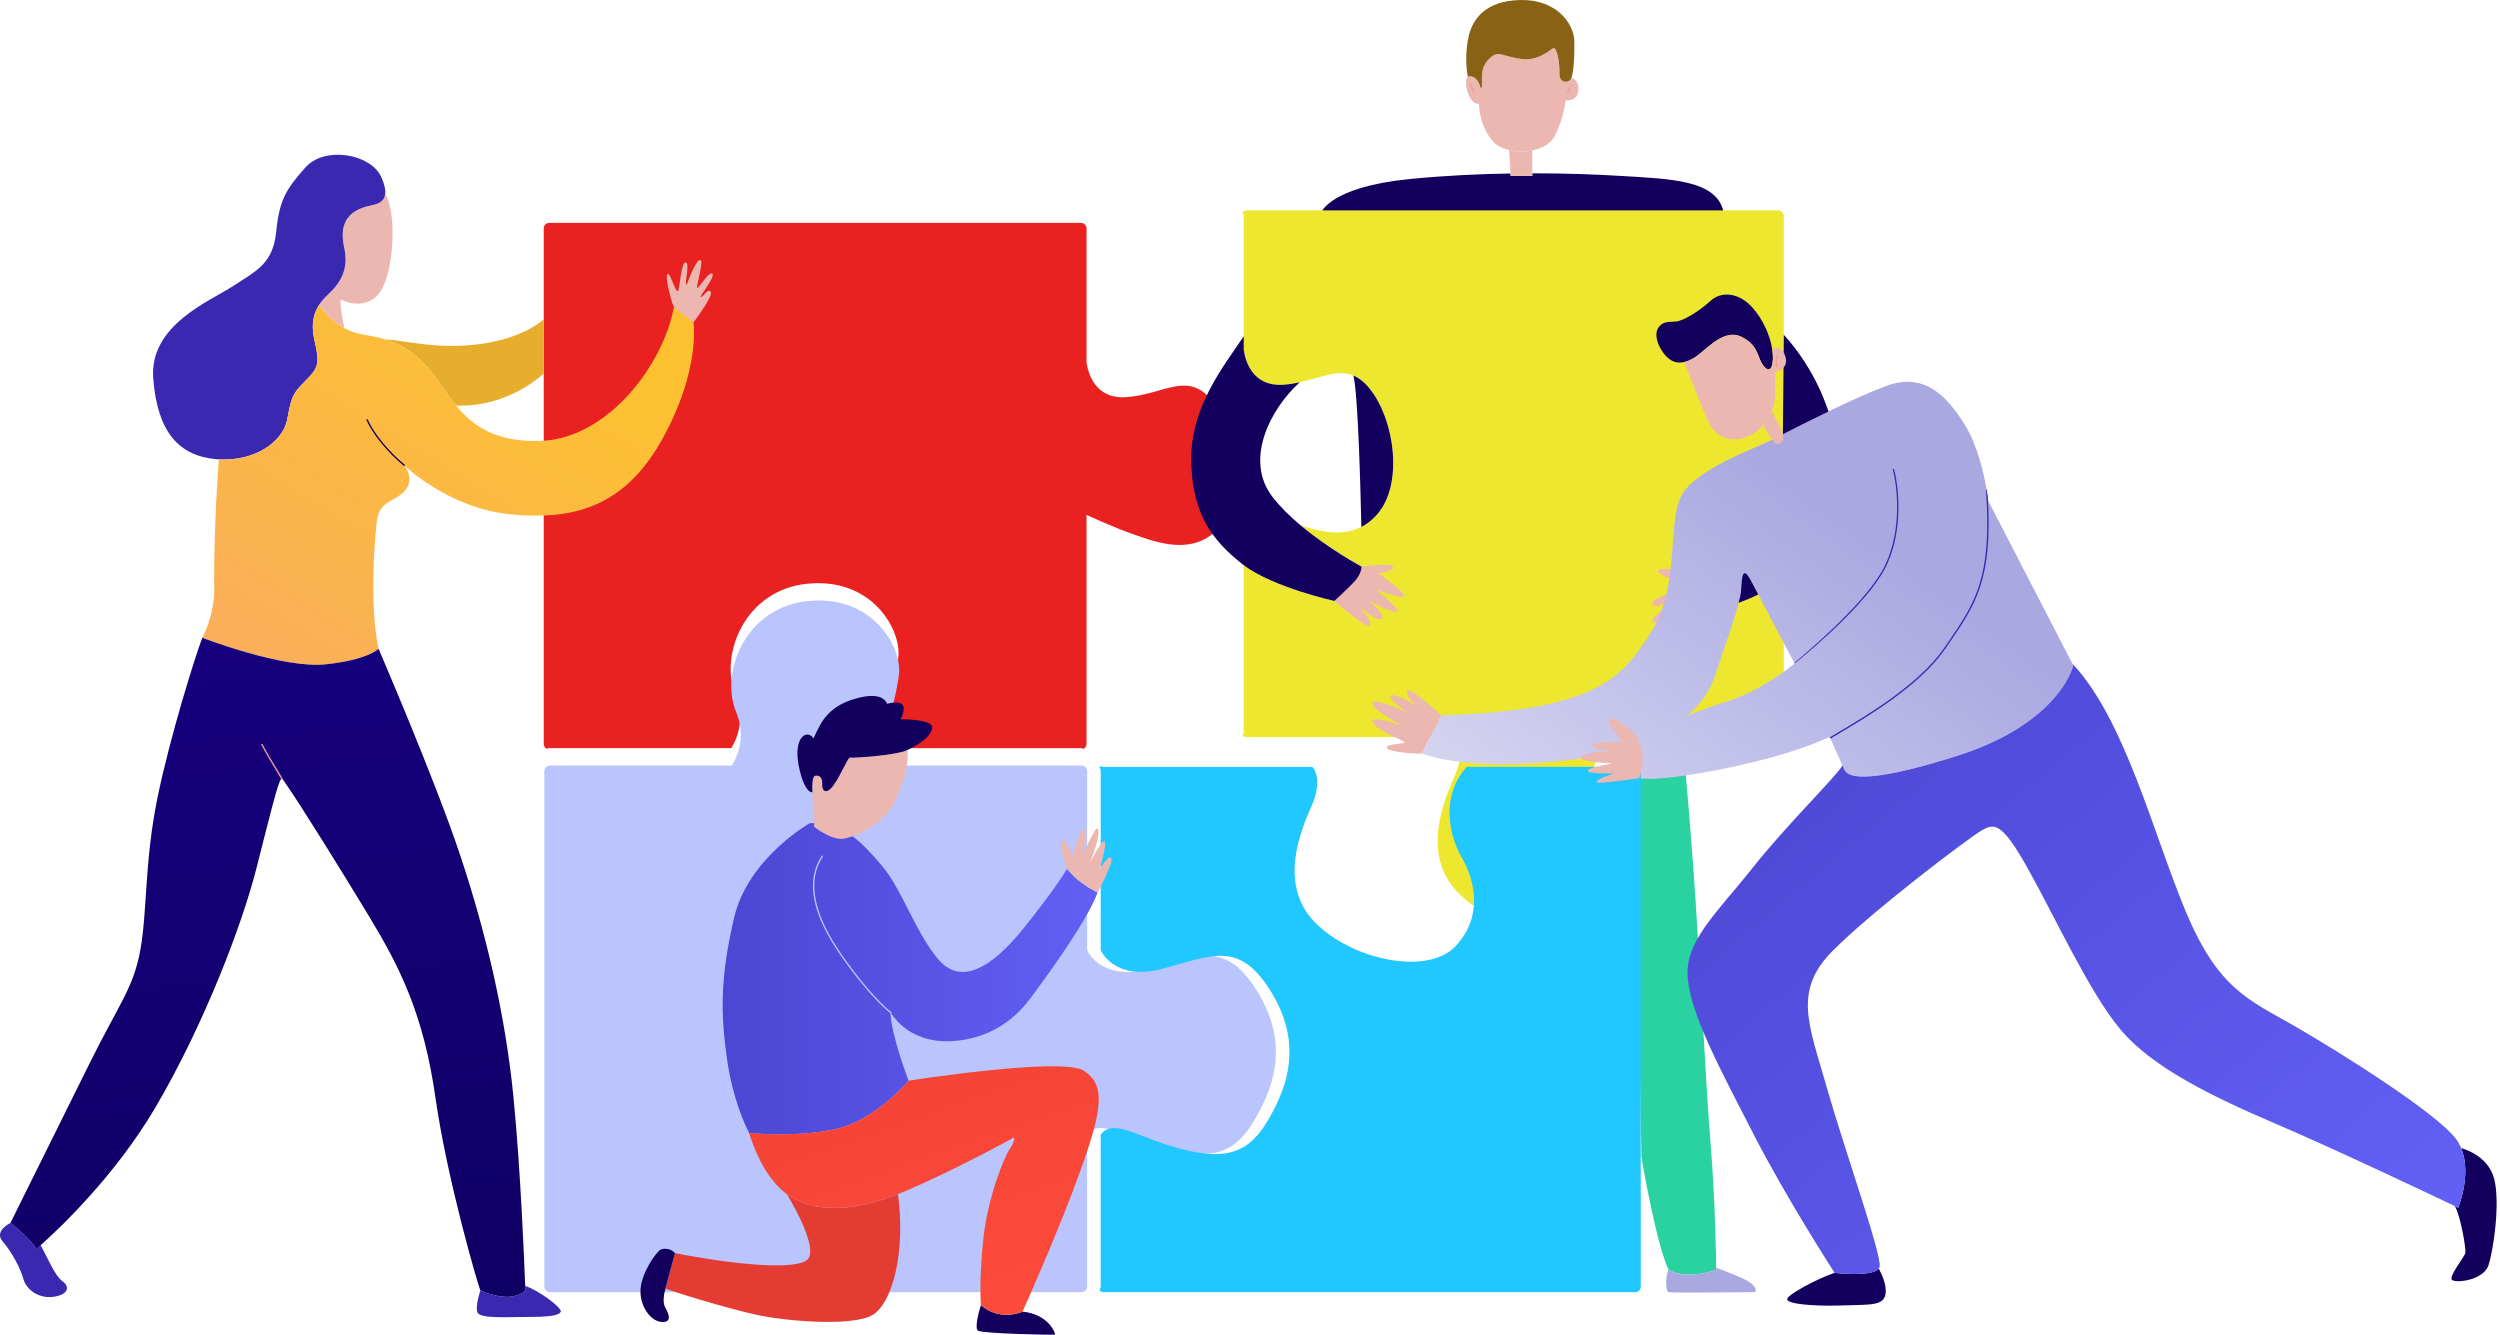 <svg width="708" height="378" viewBox="0 0 708 378" fill="none" xmlns="http://www.w3.org/2000/svg">
<path d="M458.902 49.814C452.054 49.397 443.473 49.073 433.95 49.08V49.814H427.808C427.808 49.814 427.8 49.548 427.779 49.131C418.759 49.274 409.099 49.727 399.346 50.691C376.631 52.935 374.2 60.143 374.2 60.143H488.141C486.292 50.986 473.424 50.691 458.902 49.814Z" fill="#13005E"/>
<path d="M486.026 359.046C485.99 356.025 485.76 340.035 484.472 324.355C483.041 306.934 481.221 268.726 479.538 245.594C477.848 222.462 476.416 208.947 476.416 209.335C476.416 209.724 462.772 209.335 462.772 209.335L464.858 327.729C464.858 327.729 468.893 351.774 472.525 359.578C472.525 359.578 477.071 362.693 486.04 359.578C486.026 359.578 486.026 359.391 486.026 359.046Z" fill="#2AD1A1"/>
<path d="M503.612 59.589H353.024C352.55 59.589 352.132 59.819 351.845 60.157C352.075 60.43 352.226 60.761 352.226 61.15V95.215V99.099C352.629 101.782 354.42 109.615 363.562 108.946C365.144 108.823 366.64 108.579 368.057 108.27C374.121 106.946 378.825 104.493 383.284 106.349C384.852 106.996 386.377 108.176 387.931 110.111C394.944 118.879 397.476 137.012 390.074 145.586C388.657 147.226 387.125 148.398 385.536 149.218C379.789 152.153 373.243 150.405 368.309 148.751C376.437 155.555 385.6 160.453 385.6 160.453C385.6 160.453 385.572 162.539 383.629 164.618C381.68 166.689 377.904 170.178 377.904 170.178C377.904 170.178 360.649 166.358 352.226 160.058V207.178C352.226 207.559 352.075 207.897 351.845 208.17C351.974 208.328 352.14 208.443 352.312 208.544C352.528 208.659 352.758 208.746 353.017 208.746H412.012C412.602 208.746 415.134 212.615 412.012 219.671C408.891 226.727 402.431 241.933 412.782 252.65C423.132 263.375 444.768 268.05 452.759 259.476C460.75 250.902 458.024 240.538 454.514 234.51C451.004 228.483 448.257 217.262 455.867 208.746H503.605C503.864 208.746 504.101 208.659 504.317 208.551C504.813 208.285 505.159 207.782 505.159 207.178V61.15C505.173 60.287 504.475 59.589 503.612 59.589Z" fill="#EDE72F"/>
<path d="M207.097 211.882C209.018 208.753 211.017 203.344 208.234 196.575C203.745 185.657 210.766 166.941 228.899 165.287C247.024 163.625 255.023 178.241 254.44 185.65C253.857 193.058 247.7 211.882 247.7 211.882H306.149C306.408 211.882 306.645 211.961 306.861 212.076C307.034 211.975 307.199 211.853 307.321 211.702C307.559 211.436 307.703 211.098 307.703 210.716V145.809C307.703 145.809 315.14 149.312 321.376 151.455C327.612 153.606 338.142 157.698 345.551 149.125C352.952 140.536 350.421 122.418 343.408 113.643C336.387 104.867 329.763 111.693 319.038 112.47C309.889 113.132 308.105 105.299 307.703 102.623V64.667C307.703 64.286 307.552 63.948 307.321 63.682C307.041 63.343 306.624 63.113 306.149 63.113H155.547C154.683 63.113 153.986 63.811 153.986 64.667V210.709C153.986 211.306 154.338 211.81 154.827 212.069C155.043 211.961 155.28 211.874 155.547 211.874H207.097V211.882Z" fill="#EA2121"/>
<path d="M354.823 278.861C346.443 266.777 339.034 270.675 325.382 274.351C311.738 278.026 307.882 269.122 307.882 269.122V218.348C307.882 217.967 307.731 217.629 307.508 217.362C307.372 217.197 307.214 217.068 307.034 216.974C306.818 216.866 306.581 216.787 306.322 216.787H247.88C247.88 216.787 254.037 197.964 254.62 190.555C255.203 183.154 247.211 168.531 229.078 170.192C210.953 171.847 203.932 190.555 208.413 201.481C211.197 208.264 209.197 213.665 207.277 216.794H155.726C155.467 216.794 155.23 216.873 155.014 216.988C154.518 217.247 154.166 217.751 154.166 218.355V364.39C154.166 365.253 154.87 365.944 155.726 365.944H306.314C306.789 365.944 307.206 365.714 307.494 365.375C307.724 365.095 307.875 364.764 307.875 364.383V321.233C312.011 316.234 319.528 323.104 333.374 326.031C347.213 328.958 352.283 323.701 357.541 312.969C362.814 302.259 363.202 290.945 354.823 278.861Z" fill="#BAC5FD"/>
<path d="M477.474 163.071C474.935 160.842 469.914 160.734 469.526 161.705C469.137 162.683 475.661 164.632 475.661 165.992C475.661 167.358 467.181 169.408 467.958 171.156C468.742 172.911 476.136 168.826 476.136 169.106C476.136 169.401 467.181 174.558 467.914 176.026C468.641 177.486 478.099 171.94 478.394 172.034C478.689 172.134 474.201 176.371 474.784 177.27C475.366 178.176 481.092 173.199 481.092 173.199C481.092 173.199 478.589 177.874 479.66 178.953C480.732 180.025 485.832 172.472 485.832 172.472C485.832 172.472 481.466 166.574 477.474 163.071Z" fill="#ECB7B0"/>
<path d="M504.914 122.964C504.914 122.964 508.647 132.66 502.274 141.234C495.909 149.815 479.128 164.625 479.128 164.625L486.263 172.472C486.263 172.472 503.051 169.43 514.358 155.656C525.665 141.881 522.069 113.391 505.173 94.805L504.914 122.964Z" fill="#13005E"/>
<path d="M190.374 85.778C189.799 84.109 188.324 78.369 189.007 77.592C189.691 76.808 191.194 82.563 191.885 82.469C192.561 82.368 192.805 74.126 194.172 74.327C195.538 74.521 193.632 80.52 194.51 80.613C194.51 80.613 196.999 73.399 198.358 73.644C199.394 73.831 196.984 81.556 197.466 81.556C197.955 81.556 201.084 76.42 201.767 77.592C202.451 78.765 197.819 84.116 198.502 84.116C199.185 84.116 200.581 81.405 201.285 82.678C201.983 83.944 196.394 91.295 196.394 91.295C196.394 91.295 191.733 89.727 190.374 85.778Z" fill="#ECB7B0"/>
<path d="M385.6 160.46C385.6 160.46 393.692 159.367 394.476 160.439C395.253 161.503 390.456 162.482 390.42 162.381C390.384 162.28 398.281 168.135 397.699 168.912C397.116 169.689 389.801 167.056 389.801 167.056C389.801 167.056 396.231 172.321 395.742 173.199C395.253 174.076 387.557 170.178 387.557 170.178C387.557 170.178 392.139 173.688 391.455 175.148C390.765 176.608 384.824 171.832 384.824 171.832C384.824 171.832 388.722 175.637 388.039 177.097C387.355 178.557 377.897 170.178 377.897 170.178C377.897 170.178 380.501 167.653 383.227 164.345C385.96 161.036 385.6 160.46 385.6 160.46Z" fill="#ECB7B0"/>
<path d="M402.705 213.414C401.015 213.543 393.11 212.975 392.721 211.81C392.333 210.637 397.526 210.767 397.72 210.249C397.914 209.724 388.701 206.624 388.693 204.142C388.686 202.617 397.008 205.437 397.008 205.437C397.008 205.437 388.679 201.15 388.686 199.194C388.693 197.252 398.698 201.797 398.698 201.797C398.698 201.797 393.376 198.417 393.764 197.122C394.153 195.82 401.036 199.726 401.036 199.726C401.036 199.726 397.785 196.993 398.569 195.691C399.353 194.396 408.186 202.581 408.186 202.581L402.705 213.414Z" fill="#ECB7B0"/>
<path d="M123.049 106.536C125.02 109.219 126.89 112.147 129.142 114.858C144.225 115.426 153.986 105.759 153.986 105.759V90.424C153.986 90.424 148.526 95.754 135.925 97.437C123.316 99.128 113.44 96.143 109.124 96.135V96.143C114.102 97.682 118.612 100.494 123.049 106.536Z" fill="#E7AD2D"/>
<path d="M105.118 58.193C97.839 59.625 96.148 64.041 97.45 70.018C98.752 75.996 96.803 79.772 92.905 83.404C91.883 84.354 91.049 85.317 90.387 86.317C91.394 87.705 92.516 89.101 93.89 90.36C95.537 91.92 97.486 92.891 97.486 92.891C96.803 89.381 95.925 84.217 96.803 84.9C97.681 85.584 104.212 87.928 107.714 82.563C111.225 77.204 111.714 65.415 110.735 60.15C110.275 57.64 109.908 56.05 109.074 55.029C108.75 57.345 106.657 57.891 105.118 58.193Z" fill="#ECB7B0"/>
<path d="M107.981 50.138C104.989 43.513 91.934 41.298 86.51 47.404C81.08 53.511 79.131 56.496 78.224 65.595C77.311 74.694 72.635 76.643 66.133 80.937C59.631 85.224 42.217 91.978 43.397 107.184C44.569 122.389 50.669 129.143 61.328 130.049C61.559 130.071 61.774 130.071 61.997 130.085C72.326 130.697 80.202 124.986 81.346 118.75C82.518 112.384 82.842 111.47 86.518 107.831C90.186 104.191 90.574 102.889 89.143 96.783C88.157 92.582 88.496 89.561 90.049 86.893C90.164 86.698 90.265 86.497 90.387 86.303C91.056 85.303 91.883 84.347 92.905 83.39C96.803 79.757 98.752 75.989 97.451 70.004C96.149 64.027 97.839 59.603 105.118 58.179C106.657 57.877 108.75 57.33 109.074 55.007C109.225 53.885 108.966 52.324 107.981 50.138Z" fill="#3A28B1"/>
<path d="M196.402 91.302L190.849 86.993C187.813 103.443 172.047 124.216 153.137 124.863C140.327 125.302 133.875 120.555 129.142 114.858C126.891 112.154 125.028 109.226 123.05 106.536C118.612 100.494 114.102 97.682 109.124 96.142C107.254 95.567 105.319 95.157 103.298 94.841C99.126 94.186 96.17 92.46 93.883 90.359C92.509 89.101 91.387 87.705 90.38 86.317C90.258 86.511 90.15 86.713 90.042 86.907C88.488 89.576 88.15 92.597 89.136 96.797C90.567 102.904 90.179 104.198 86.51 107.845C82.835 111.485 82.511 112.391 81.339 118.764C80.195 125 72.319 130.711 61.99 130.1C60.832 145.19 60.559 159.986 60.667 166.581C60.803 174.249 57.293 180.622 57.293 180.622C57.293 180.622 80.166 189.454 92.25 188.16C104.334 186.858 107.197 183.736 107.197 183.736C104.6 170.998 106.024 154.231 106.679 147.873C107.333 141.507 111.879 142.291 114.735 138.911C117.597 135.53 114.476 131.761 114.476 131.761C114.476 131.761 126.948 143.975 144.628 145.665C162.301 147.362 176.859 143.723 187.641 124.223C198.43 104.724 196.402 91.302 196.402 91.302Z" fill="url(#paint0_linear)"/>
<path d="M2.973 346.315C1.024 347.358 -1.314 349.307 0.895 351.767C3.103 354.241 5.836 359.183 6.613 362.168C7.397 365.16 10.9 367.814 15.057 367.267C19.215 366.713 19.999 364.498 17.654 362.815C15.618 361.355 13.691 356.644 11.511 352.616C10.706 353.328 10.245 353.716 10.245 353.716C8.821 350.861 2.973 346.315 2.973 346.315Z" fill="#3A28B1"/>
<path d="M144.239 367.238C141.125 367.505 136.442 365.814 136.047 365.426C136.047 365.426 134.623 369.583 135.14 371.533C135.658 373.489 142.808 372.971 148.785 372.971C154.762 372.971 158.143 372.712 158.79 371.533C159.373 370.475 152.662 365.491 148.735 364.167C148.764 365.066 148.785 365.555 148.785 365.555C148.785 365.555 147.354 366.972 144.239 367.238Z" fill="#3A28B1"/>
<path d="M148.778 365.541C148.778 365.541 147.361 366.979 144.239 367.246C141.118 367.497 136.442 365.807 136.054 365.411C135.666 365.03 126.696 334.497 123.316 310.833C119.928 287.176 113.303 274.056 104.6 259.634C97.134 247.248 84.762 227.389 80.914 221.93C80.885 221.894 80.871 221.865 80.857 221.822C80.267 220.995 79.886 220.527 79.778 220.506C79.727 220.506 79.684 220.527 79.634 220.592C78.756 221.376 76.577 230.345 72.635 245.853C68.471 262.224 57.696 290.297 44.051 313.566C32.428 333.36 16.122 348.544 11.518 352.63C10.706 353.335 10.252 353.723 10.252 353.723C8.814 350.868 2.966 346.315 2.966 346.315C2.966 346.315 17.143 317.731 25.458 300.964C33.773 284.198 37.808 279.767 39.757 268.992C41.706 258.203 40.93 243.904 44.562 226.109C48.194 208.3 55.473 185.29 57.3 180.615C57.3 180.615 80.159 189.454 92.25 188.145C104.334 186.851 107.204 183.729 107.204 183.729C107.204 183.729 123.186 220.772 130.329 242.214C137.471 263.655 143.067 286.924 145.412 310.71C147.455 331.512 148.498 357.895 148.735 364.167C148.764 365.059 148.778 365.541 148.778 365.541Z" fill="url(#paint1_linear)"/>
<path d="M257.044 212.385C253.469 214.054 241.32 214.665 240.738 214.536C240.155 214.399 238.134 219.542 236.055 222.397C233.984 225.253 232.747 223.894 232.876 222.067C233.006 220.254 232.157 219.528 230.963 219.657C230.884 219.686 230.805 219.722 230.725 219.758C230.488 219.923 230.337 220.29 230.229 220.765C229.718 223.75 230.632 232.561 230.632 232.561L230.596 233.093L230.531 234.122C230.531 234.122 235.307 237.927 238.724 237.531C239.457 237.445 240.407 237.207 241.457 236.833C245.291 235.488 250.621 232.302 253.145 227.49C255.886 222.254 257.339 216.737 257.044 212.385Z" fill="#ECB7B0"/>
<path d="M255.03 203.675C255.03 203.675 256.519 201.143 255.677 199.719C254.828 198.28 251.196 199.323 251.196 199.323C251.196 199.323 250.477 196.014 243.917 197.446C237.35 198.87 234.753 201.797 233.394 203.56C232.027 205.307 230.402 209.127 230.402 209.127C228.841 206.804 226.043 208.235 225.849 212.651C225.655 217.075 227.863 224.613 230.071 224.354C230.071 224.354 229.913 222.153 230.215 220.772C230.301 220.254 230.431 219.894 230.618 219.808C230.646 219.786 230.675 219.779 230.704 219.765C230.776 219.715 230.855 219.679 230.934 219.664H230.941C232.135 219.535 232.984 220.254 232.854 222.074C232.725 223.901 233.962 225.26 236.034 222.405C238.12 219.549 240.134 214.406 240.716 214.543C241.299 214.665 253.447 214.061 257.022 212.392C257.029 212.392 257.029 212.385 257.029 212.385C260.59 210.709 263.776 208.436 263.97 206.034C264.193 203.617 255.03 203.675 255.03 203.675Z" fill="#13005E"/>
<path d="M230.718 219.758C230.689 219.772 230.661 219.779 230.632 219.801C230.445 219.887 230.315 220.247 230.229 220.765C230.33 220.29 230.481 219.923 230.718 219.758Z" fill="#13005E"/>
<path d="M302.201 246.048C302.208 246.026 302.23 246.004 302.23 246.004C302.23 246.004 302.135 245.953 302.201 246.048Z" fill="#3A28B1"/>
<path d="M304.02 248.068C302.653 246.644 302.279 246.191 302.193 246.047C301.934 246.493 298.748 251.866 289.886 262.878C280.622 274.38 271.947 279.249 265.517 271.452C259.087 263.655 255.382 251.758 249.729 245.141C247.089 242.048 244.442 239.077 241.45 236.84C240.4 237.207 239.45 237.452 238.717 237.538C235.3 237.927 230.524 234.129 230.524 234.129L230.589 233.1C230.15 233.107 229.711 233.115 229.258 233.151C229.258 233.151 211.808 243.098 207.91 259.857C204.011 276.624 204.011 286.463 205.86 299.727C207.493 311.372 211.154 318.881 212.01 320.528C212.125 320.751 212.197 320.874 212.197 320.874C212.197 320.874 225.748 322.248 236.854 319.708C247.967 317.169 257.324 306.057 257.324 306.057C257.324 306.057 252.361 293.289 252.16 286.571C252.16 286.571 256.742 295.534 269.509 294.85C282.269 294.167 289.03 286.442 291.864 282.637C294.691 278.839 307.818 261.224 310.831 252.751C310.846 252.744 306.358 250.5 304.02 248.068Z" fill="url(#paint2_linear)"/>
<path d="M222.828 338.194C225.798 342.956 231.114 353.27 228.97 356.356C226.532 359.866 209.766 357.909 202.652 356.845C195.531 355.773 191.151 354.888 191.151 354.888L188.612 364.448C188.612 364.448 188.554 364.613 188.475 364.886C189.518 365.498 205.687 370.49 214.247 372.353C223.123 374.287 241.738 375.69 247.197 372.353C252.44 369.159 256.584 355.442 254.311 338.194C240.659 343.538 229.812 343.265 222.828 338.194Z" fill="#E43B33"/>
<path d="M188.425 364.829C188.518 364.541 191.158 354.888 191.158 354.888C190.28 353.723 188.231 353.335 187.065 353.917C185.893 354.5 181.8 360.254 181.412 364.929C181.023 369.605 184.044 373.985 187.159 374.359C190.28 374.726 189.597 372.36 188.425 370.346C187.49 368.749 188.166 365.958 188.482 364.879C188.439 364.865 188.418 364.843 188.425 364.829Z" fill="#13005E"/>
<path d="M191.151 354.888C191.151 354.888 188.518 364.541 188.417 364.829C188.41 364.85 188.439 364.865 188.475 364.886C188.554 364.62 188.612 364.448 188.612 364.448L191.151 354.888Z" fill="#13005E"/>
<path d="M283.449 372.237C280.039 371.755 277.795 369.605 277.795 369.605C277.313 371.065 275.946 375.942 276.925 376.819C277.903 377.697 298.467 378.085 298.755 377.984C299.05 377.891 297.194 372.23 289.591 371.453C289.591 371.461 286.865 372.727 283.449 372.237Z" fill="#13005E"/>
<path d="M306.947 303.23C300.812 299.231 257.331 306.05 257.331 306.05C257.331 306.05 247.974 317.162 236.861 319.701C225.755 322.24 212.204 320.867 212.204 320.867C212.204 320.867 212.132 320.744 212.017 320.521C212.204 320.867 215.326 332.663 222.727 338.115C222.756 338.136 222.792 338.151 222.821 338.18C229.805 343.258 240.651 343.524 254.303 338.18C255.138 337.856 255.986 337.504 256.842 337.144C271.753 330.706 287.153 322.133 287.153 322.133C287.153 322.133 287.642 322.909 285.98 325.348C284.326 327.793 279.744 339 278.478 350.882C277.212 362.786 277.788 369.598 277.788 369.598C277.788 369.598 280.032 371.748 283.441 372.23C286.858 372.719 289.584 371.453 289.584 371.453C289.584 371.453 299.819 348.746 306.055 331.296C312.306 313.854 313.09 307.229 306.947 303.23Z" fill="url(#paint3_linear)"/>
<path d="M447.005 25.632C446.725 28.861 443.402 28.437 443.402 28.437C443.402 28.437 443.215 30.494 442.387 33.27C441.949 34.738 441.337 36.421 440.503 38.09C440.409 38.291 440.301 38.492 440.194 38.701C439.1 40.715 436.698 42.024 433.957 42.585C431.792 43.031 429.419 43.024 427.318 42.484C425.369 42.017 423.65 41.132 422.557 39.773C418.752 35.097 418.845 29.343 418.845 29.343C416.04 29.998 414.228 22.87 415.724 21.683C415.99 21.611 418.162 21.093 419.14 24.43C419.457 25.495 419.795 25.071 419.687 22.56C419.557 19.503 420.37 17.705 422.413 16.058C424.463 14.404 425.47 15.9 430.57 16.684C435.669 17.461 438.82 14.145 439.899 13.656C440.97 13.152 441.754 18.13 441.639 20.856C441.546 23.589 444.085 23.589 444.869 22.417C444.912 22.337 444.977 22.194 445.027 22.043C446.113 22.309 447.207 23.51 447.005 25.632Z" fill="#ECB7B0"/>
<path d="M445.854 11.606C445.754 6.931 441.064 -0.19 430.613 0.004C420.162 0.198 416.795 5.952 415.824 10.728C414.846 15.504 415.299 19.842 415.688 21.69C415.688 21.69 415.695 21.69 415.716 21.683C415.99 21.604 418.162 21.093 419.14 24.438C419.45 25.488 419.795 25.071 419.687 22.553C419.557 19.496 420.37 17.712 422.42 16.058C424.47 14.404 425.477 15.893 430.577 16.67C435.676 17.446 438.827 14.138 439.899 13.649C440.963 13.159 441.747 18.13 441.646 20.863C441.546 23.589 444.085 23.589 444.862 22.424C444.919 22.337 444.977 22.208 445.027 22.057C445.682 20.137 445.941 15.936 445.854 11.606Z" fill="#896215"/>
<path d="M427.311 42.492L427.275 42.499C427.462 42.542 427.7 47.318 427.779 49.123C427.8 49.548 427.808 49.807 427.808 49.807H433.95V49.073V42.585C431.778 43.038 429.419 43.017 427.311 42.492Z" fill="#ECB7B0"/>
<path d="M368.309 148.758C365.353 146.283 362.54 143.557 360.361 140.716C352.327 130.258 359.678 115.901 368.064 108.277C366.647 108.586 365.151 108.831 363.569 108.953C354.42 109.615 352.636 101.789 352.233 99.106V95.222C346.716 103.508 337.236 115.038 337.358 130.2C337.488 145.658 343.472 153.059 351.65 159.626C351.837 159.777 352.032 159.921 352.226 160.072C360.649 166.373 377.904 170.192 377.904 170.192C377.904 170.192 381.68 166.711 383.629 164.632C385.579 162.553 385.6 160.468 385.6 160.468C385.6 160.468 376.43 155.569 368.309 148.758Z" fill="#13005E"/>
<path d="M501.879 98.89C501.282 94.92 499.254 90.439 496.297 87.109C492.658 83.016 487.652 82.232 484.401 85.224C481.157 88.209 476.604 90.942 474.525 91.072C472.446 91.194 470.957 91.007 469.72 92.69C468.008 95.028 470.108 99.581 472.648 101.595C473.964 102.645 475.453 102.868 476.985 102.523C478.387 102.206 479.833 101.415 481.228 100.293C484.156 97.955 488.637 93.186 493.118 95.359C497.606 97.524 497.664 100.53 498.836 102.688C500.009 104.846 501.958 106.018 502.088 101.53C502.102 100.696 502.023 99.804 501.879 98.89Z" fill="#13005E"/>
<path d="M505.785 101.861C506.079 104.795 502.756 105.277 502.756 105.277C502.756 105.277 502.663 106.248 502.756 110.83C502.807 112.657 502.469 114.585 501.764 116.426C501.203 117.879 500.39 119.239 499.318 120.454C498.318 121.576 497.132 122.576 495.657 123.31C491.162 125.568 487.263 124.122 485.242 121.72C484.954 121.425 484.738 121.101 484.537 120.771C483.847 119.613 482.796 117.16 481.631 114.362C479.97 110.226 478.128 105.378 477.078 102.882C477.049 102.803 477.021 102.746 476.992 102.666V102.544C478.394 102.235 479.826 101.436 481.228 100.307C484.163 97.969 488.637 93.201 493.111 95.366C497.606 97.538 497.664 100.545 498.836 102.695C500.009 104.867 501.958 106.033 502.095 101.537C502.109 100.696 502.03 99.811 501.886 98.905C503.382 97.631 505.518 99.243 505.785 101.861Z" fill="#ECB7B0"/>
<path d="M504.914 122.964C504.821 122.59 504.698 122.188 504.483 121.742C503.612 119.908 502.49 117.793 501.757 116.426C501.196 117.872 500.383 119.239 499.318 120.447C499.98 121.648 501.023 123.382 501.9 124.525C502.354 125.122 502.764 125.547 503.058 125.64C504.051 125.971 505.396 125.072 504.914 122.964Z" fill="#ECB7B0"/>
<path d="M586.876 187.894L563.09 141.889C563.09 141.889 563.039 141.479 562.939 140.752C562.859 140.206 562.751 139.472 562.593 138.602C561.831 134.142 560.04 126.093 556.465 120.339C551.272 111.995 544.899 105.428 534.362 109.233C526.162 112.197 511.143 119.756 504.907 122.957C505.389 125.058 504.044 125.964 503.051 125.633C502.749 125.539 502.347 125.108 501.901 124.518C498.081 126.604 480.099 132.761 476.136 140.45C472.13 148.247 475.697 166.179 467.872 178.536C460.039 190.871 453.802 201.272 408.186 202.567L402.698 213.406C402.698 213.406 415.199 218.693 443.668 215.313C451.853 214.342 458.557 212.673 464.052 210.601C464.584 211.946 465.145 213.78 465.002 215.435C464.721 218.47 464.196 220.383 464.196 220.383C464.196 220.383 468.871 221.678 489.018 217.528C509.172 213.363 518.135 208.681 518.135 208.681C518.135 208.681 518.156 208.724 518.199 208.817C518.235 208.889 518.3 209.019 518.372 209.177C518.998 210.565 520.803 214.557 521.789 216.773C522.004 217.247 522.177 217.643 522.285 217.909C523.062 219.722 526.838 222.728 554.005 214.147C581.158 205.552 586.61 190.864 587.142 188.397L586.876 187.894ZM489.018 198.668C485.652 199.719 481.689 201.15 477.905 202.617C482.128 198.92 484.516 194.993 485.638 191.526C488.508 182.823 492.83 171.07 493.075 167.164C493.341 163.273 493.435 159.684 496.168 165.013C498.743 170.034 507.194 185.901 508.158 187.721C508.216 187.822 508.245 187.886 508.245 187.886C508.245 187.886 508.014 188.088 507.561 188.433C505.281 190.267 497.563 196.05 489.018 198.668Z" fill="url(#paint4_linear)"/>
<path d="M706.312 333.706C704.492 326.945 697.019 325.161 697.019 325.161L697.012 325.189C700.054 332.505 696.177 342.028 696.177 342.028C696.177 342.028 695.818 341.862 695.192 341.553C696.832 344.236 698.393 353.594 698.198 354.759C698.004 355.924 693.458 361.391 694.365 362.426C695.278 363.469 703.334 362.685 704.758 358.269C706.175 353.853 708.132 340.467 706.312 333.706Z" fill="#13005E"/>
<path d="M519.559 360.477C519.559 360.477 519.544 360.47 519.544 360.456C514.337 362.268 506.741 366.39 506.173 367.764C505.526 369.317 513.581 369.965 521.637 369.706C529.693 369.447 533.462 369.835 533.987 366.454C534.383 363.901 532.829 360.664 532.06 359.247C530.24 361.75 519.559 360.477 519.559 360.477Z" fill="#13005E"/>
<path d="M463.822 216.981C463.606 217.096 463.369 217.175 463.11 217.175H415.364C407.754 225.699 410.509 236.92 414.012 242.947C417.522 248.975 420.248 259.34 412.257 267.913C404.266 276.487 382.623 271.812 372.272 261.087C361.922 250.363 368.388 235.157 371.51 228.101C374.631 221.045 372.092 217.175 371.51 217.175H312.522C312.256 217.175 312.018 217.096 311.802 216.974C311.63 217.075 311.479 217.204 311.342 217.362C311.572 217.621 311.723 217.967 311.723 218.348V269.122C311.723 269.122 315.579 278.026 329.223 274.351C342.868 270.675 350.277 266.777 358.656 278.861C367.036 290.945 366.655 302.259 361.382 312.976C356.124 323.708 351.053 328.966 337.214 326.038C323.376 323.111 315.852 316.242 311.723 321.241V364.39C311.723 364.771 311.565 365.102 311.342 365.383C311.63 365.714 312.04 365.951 312.522 365.951H463.11C463.966 365.951 464.663 365.253 464.663 364.397V218.348C464.663 217.744 464.318 217.24 463.822 216.981Z" fill="#21C8FF"/>
<path d="M697.012 325.189C696.63 324.262 696.156 323.362 695.523 322.528C689.934 315.12 662.645 297.965 649.777 290.556C636.909 283.155 628.198 280.163 618.977 258.066C609.749 235.977 601.801 203.754 586.869 187.901L587.135 188.412C586.617 190.879 581.158 205.566 553.998 214.147C526.838 222.736 523.069 219.729 522.292 217.909C522.177 217.643 521.997 217.255 521.796 216.78C519.954 219.995 506.043 233.503 496.168 245.983C486.292 258.455 476.934 266.647 477.977 277.178C479.013 287.701 487.198 302.906 496.693 321.363C506.065 339.597 519.242 359.981 519.551 360.456C519.559 360.463 519.566 360.477 519.566 360.477C519.566 360.477 530.247 361.758 532.06 359.254C532.168 359.118 532.254 358.96 532.297 358.794C533.081 355.672 522.421 325.786 517.35 307.977C512.287 290.175 507.734 280.688 518.911 269.381C530.089 258.074 556.731 237.927 560.759 235.46C564.787 232.992 566.736 232.604 574.145 245.724C581.553 258.85 591.817 281.335 600.657 291.729C609.497 302.122 625.609 310.185 644.454 318.241C661.386 325.484 689.618 338.892 695.192 341.553C695.825 341.855 696.177 342.028 696.177 342.028C696.177 342.028 700.054 332.505 697.012 325.189Z" fill="url(#paint5_linear)"/>
<path d="M494.995 362.808C493.097 361.678 488.414 359.916 486.026 359.046C486.026 359.391 486.026 359.571 486.026 359.571C477.057 362.685 472.511 359.571 472.511 359.571C471.597 361.642 471.727 365.678 472.511 365.937C473.288 366.195 495.765 365.937 496.686 365.937C497.599 365.937 497.599 364.361 494.995 362.808Z" fill="#A9A8E1"/>
<path d="M390.074 145.6C397.483 137.026 394.951 118.893 387.931 110.125C386.377 108.183 384.852 107.011 383.284 106.364C384.622 111.621 385.32 139.342 385.536 149.232C387.125 148.405 388.657 147.233 390.074 145.6Z" fill="#13005E"/>
<path d="M462.923 207.76C462.714 207.408 456.658 202.445 455.744 203.617C454.831 204.782 459.643 210.242 459.643 210.242C459.643 210.242 450.868 209.853 450.868 211.026C450.868 212.191 456.715 212.838 456.715 212.838C456.715 212.838 447.825 212.716 447.818 214.651C447.811 215.823 456.528 216.219 456.528 216.219C456.528 216.219 449.638 217.384 449.638 218.29C449.638 219.211 457.176 219.067 457.176 219.067C457.176 219.067 451.781 220.563 452.234 221.542C452.5 222.124 464.189 220.376 464.189 220.376C464.189 220.376 467.08 214.78 462.923 207.76Z" fill="#ECB7B0"/>
<path d="M314.636 242.897C313.694 242.228 311.335 246.407 311.335 246.407C311.335 246.407 313.601 239.207 312.795 238.222C312.256 237.567 308.702 244.17 308.702 244.17C308.702 244.17 312.256 235.445 310.752 234.611C310.011 234.201 306.322 243.041 306.322 243.041C306.322 243.041 308.422 234.323 306.955 234.805C305.494 235.294 303.739 242.753 303.739 242.753C303.157 240.703 301.294 236.776 300.711 238.466C300.129 240.149 302.229 246.011 302.229 246.011C302.229 246.011 301.689 245.63 304.027 248.076C306.365 250.507 310.846 252.751 310.846 252.751C310.846 252.751 315.715 243.666 314.636 242.897Z" fill="#ECB7B0"/>
<path d="M417.342 26.373C417.234 26.373 417.148 26.286 417.148 26.178C417.148 25.38 416.35 24.265 416.199 24.143C416.091 24.107 416.062 24.006 416.098 23.905C416.134 23.797 416.263 23.762 416.371 23.797C416.601 23.877 417.544 25.25 417.544 26.178C417.544 26.286 417.457 26.373 417.342 26.373Z" fill="#F39E97"/>
<path d="M443.955 26.531C443.848 26.531 443.761 26.445 443.761 26.344C443.761 26.092 444.322 24.337 445.257 23.812C445.358 23.762 445.466 23.79 445.523 23.891C445.574 23.985 445.538 24.107 445.444 24.157C444.653 24.596 444.157 26.178 444.15 26.351C444.142 26.445 444.056 26.531 443.955 26.531Z" fill="#F39E97"/>
<path d="M532.75 162.877C525.903 173.889 508.244 187.894 508.244 187.894C508.244 187.894 508.216 187.829 508.158 187.728C511.56 184.901 526.37 172.393 532.419 162.683C539.152 151.858 537.303 137.53 536.009 132.912L536.375 132.804C537.677 137.465 539.562 151.951 532.75 162.877Z" fill="#3A28B1"/>
<path d="M551.674 182.607L550.883 183.765C543.705 194.209 528.398 203.243 521.047 207.573C519.94 208.213 519.026 208.76 518.372 209.184C518.293 209.026 518.235 208.897 518.199 208.825C518.854 208.422 519.76 207.89 520.853 207.228C528.183 202.912 543.439 193.907 550.567 183.535L551.358 182.384C559.378 170.753 564.211 163.733 562.413 138.594H562.6C562.758 139.472 562.866 140.198 562.945 140.745C564.326 164.265 559.507 171.242 551.674 182.607Z" fill="#3A28B1"/>
<path d="M252.297 286.981C252.253 286.981 252.217 286.974 252.181 286.945C252.131 286.902 246.765 282.953 238.299 270.92C229.941 259.023 228.057 249.421 232.711 242.372C232.768 242.271 232.89 242.257 232.977 242.307C233.07 242.379 233.092 242.494 233.034 242.588C228.481 249.5 230.359 258.951 238.623 270.697C247.046 282.673 252.361 286.6 252.412 286.636C252.498 286.694 252.52 286.823 252.455 286.902C252.412 286.953 252.354 286.981 252.297 286.981Z" fill="#BAC5FD"/>
<path d="M80.849 221.822C80.26 220.995 79.878 220.527 79.77 220.506C79.72 220.506 79.677 220.527 79.627 220.592C77.275 216.722 75.03 212.917 73.93 210.81L74.275 210.637C75.498 212.996 78.181 217.478 80.849 221.822Z" fill="#F39E97"/>
<path d="M114.476 131.948C114.433 131.948 114.389 131.927 114.353 131.905C109.8 128.172 105.65 123.094 103.773 118.972C103.73 118.872 103.773 118.757 103.874 118.714C103.967 118.67 104.089 118.713 104.133 118.814C105.981 122.885 110.095 127.906 114.605 131.61C114.684 131.675 114.699 131.797 114.627 131.876C114.584 131.919 114.533 131.948 114.476 131.948Z" fill="#13005E"/>
<path d="M503.152 104.105C503.044 104.105 502.958 104.019 502.958 103.911C502.958 103.875 502.943 103.788 502.929 103.666C502.828 102.99 502.627 101.602 503.195 100.875C503.267 100.789 503.382 100.782 503.476 100.847C503.562 100.911 503.569 101.034 503.504 101.12C503.037 101.71 503.231 103.04 503.317 103.609C503.339 103.753 503.353 103.86 503.353 103.911C503.346 104.019 503.26 104.105 503.152 104.105Z" fill="#F39E97"/>
<defs>
<linearGradient id="paint0_linear" x1="149.015" y1="88.345" x2="61.682" y2="228.701" gradientUnits="userSpaceOnUse">
<stop stop-color="#FDC130"/>
<stop offset="1" stop-color="#FAA868"/>
</linearGradient>
<linearGradient id="paint1_linear" x1="78.831" y1="382.927" x2="58.557" y2="144.316" gradientUnits="userSpaceOnUse">
<stop offset="0.005" stop-color="#0F0063"/>
<stop offset="0.995" stop-color="#170083"/>
</linearGradient>
<linearGradient id="paint2_linear" x1="204.666" y1="277.168" x2="310.843" y2="277.168" gradientUnits="userSpaceOnUse">
<stop stop-color="#4C46D3"/>
<stop offset="0.975" stop-color="#615FF4"/>
</linearGradient>
<linearGradient id="paint3_linear" x1="254.098" y1="293.285" x2="289.184" y2="394.646" gradientUnits="userSpaceOnUse">
<stop offset="0.005" stop-color="#F44234"/>
<stop offset="1" stop-color="#FF4E3E"/>
</linearGradient>
<linearGradient id="paint4_linear" x1="529.503" y1="151.744" x2="435.154" y2="284.3" gradientUnits="userSpaceOnUse">
<stop stop-color="#A9A8E1"/>
<stop offset="0.98" stop-color="#E1E0F4"/>
</linearGradient>
<linearGradient id="paint5_linear" x1="490.497" y1="199.899" x2="643.327" y2="380.8" gradientUnits="userSpaceOnUse">
<stop stop-color="#4C46D3"/>
<stop offset="0.975" stop-color="#615FF4"/>
</linearGradient>
</defs>
</svg>
